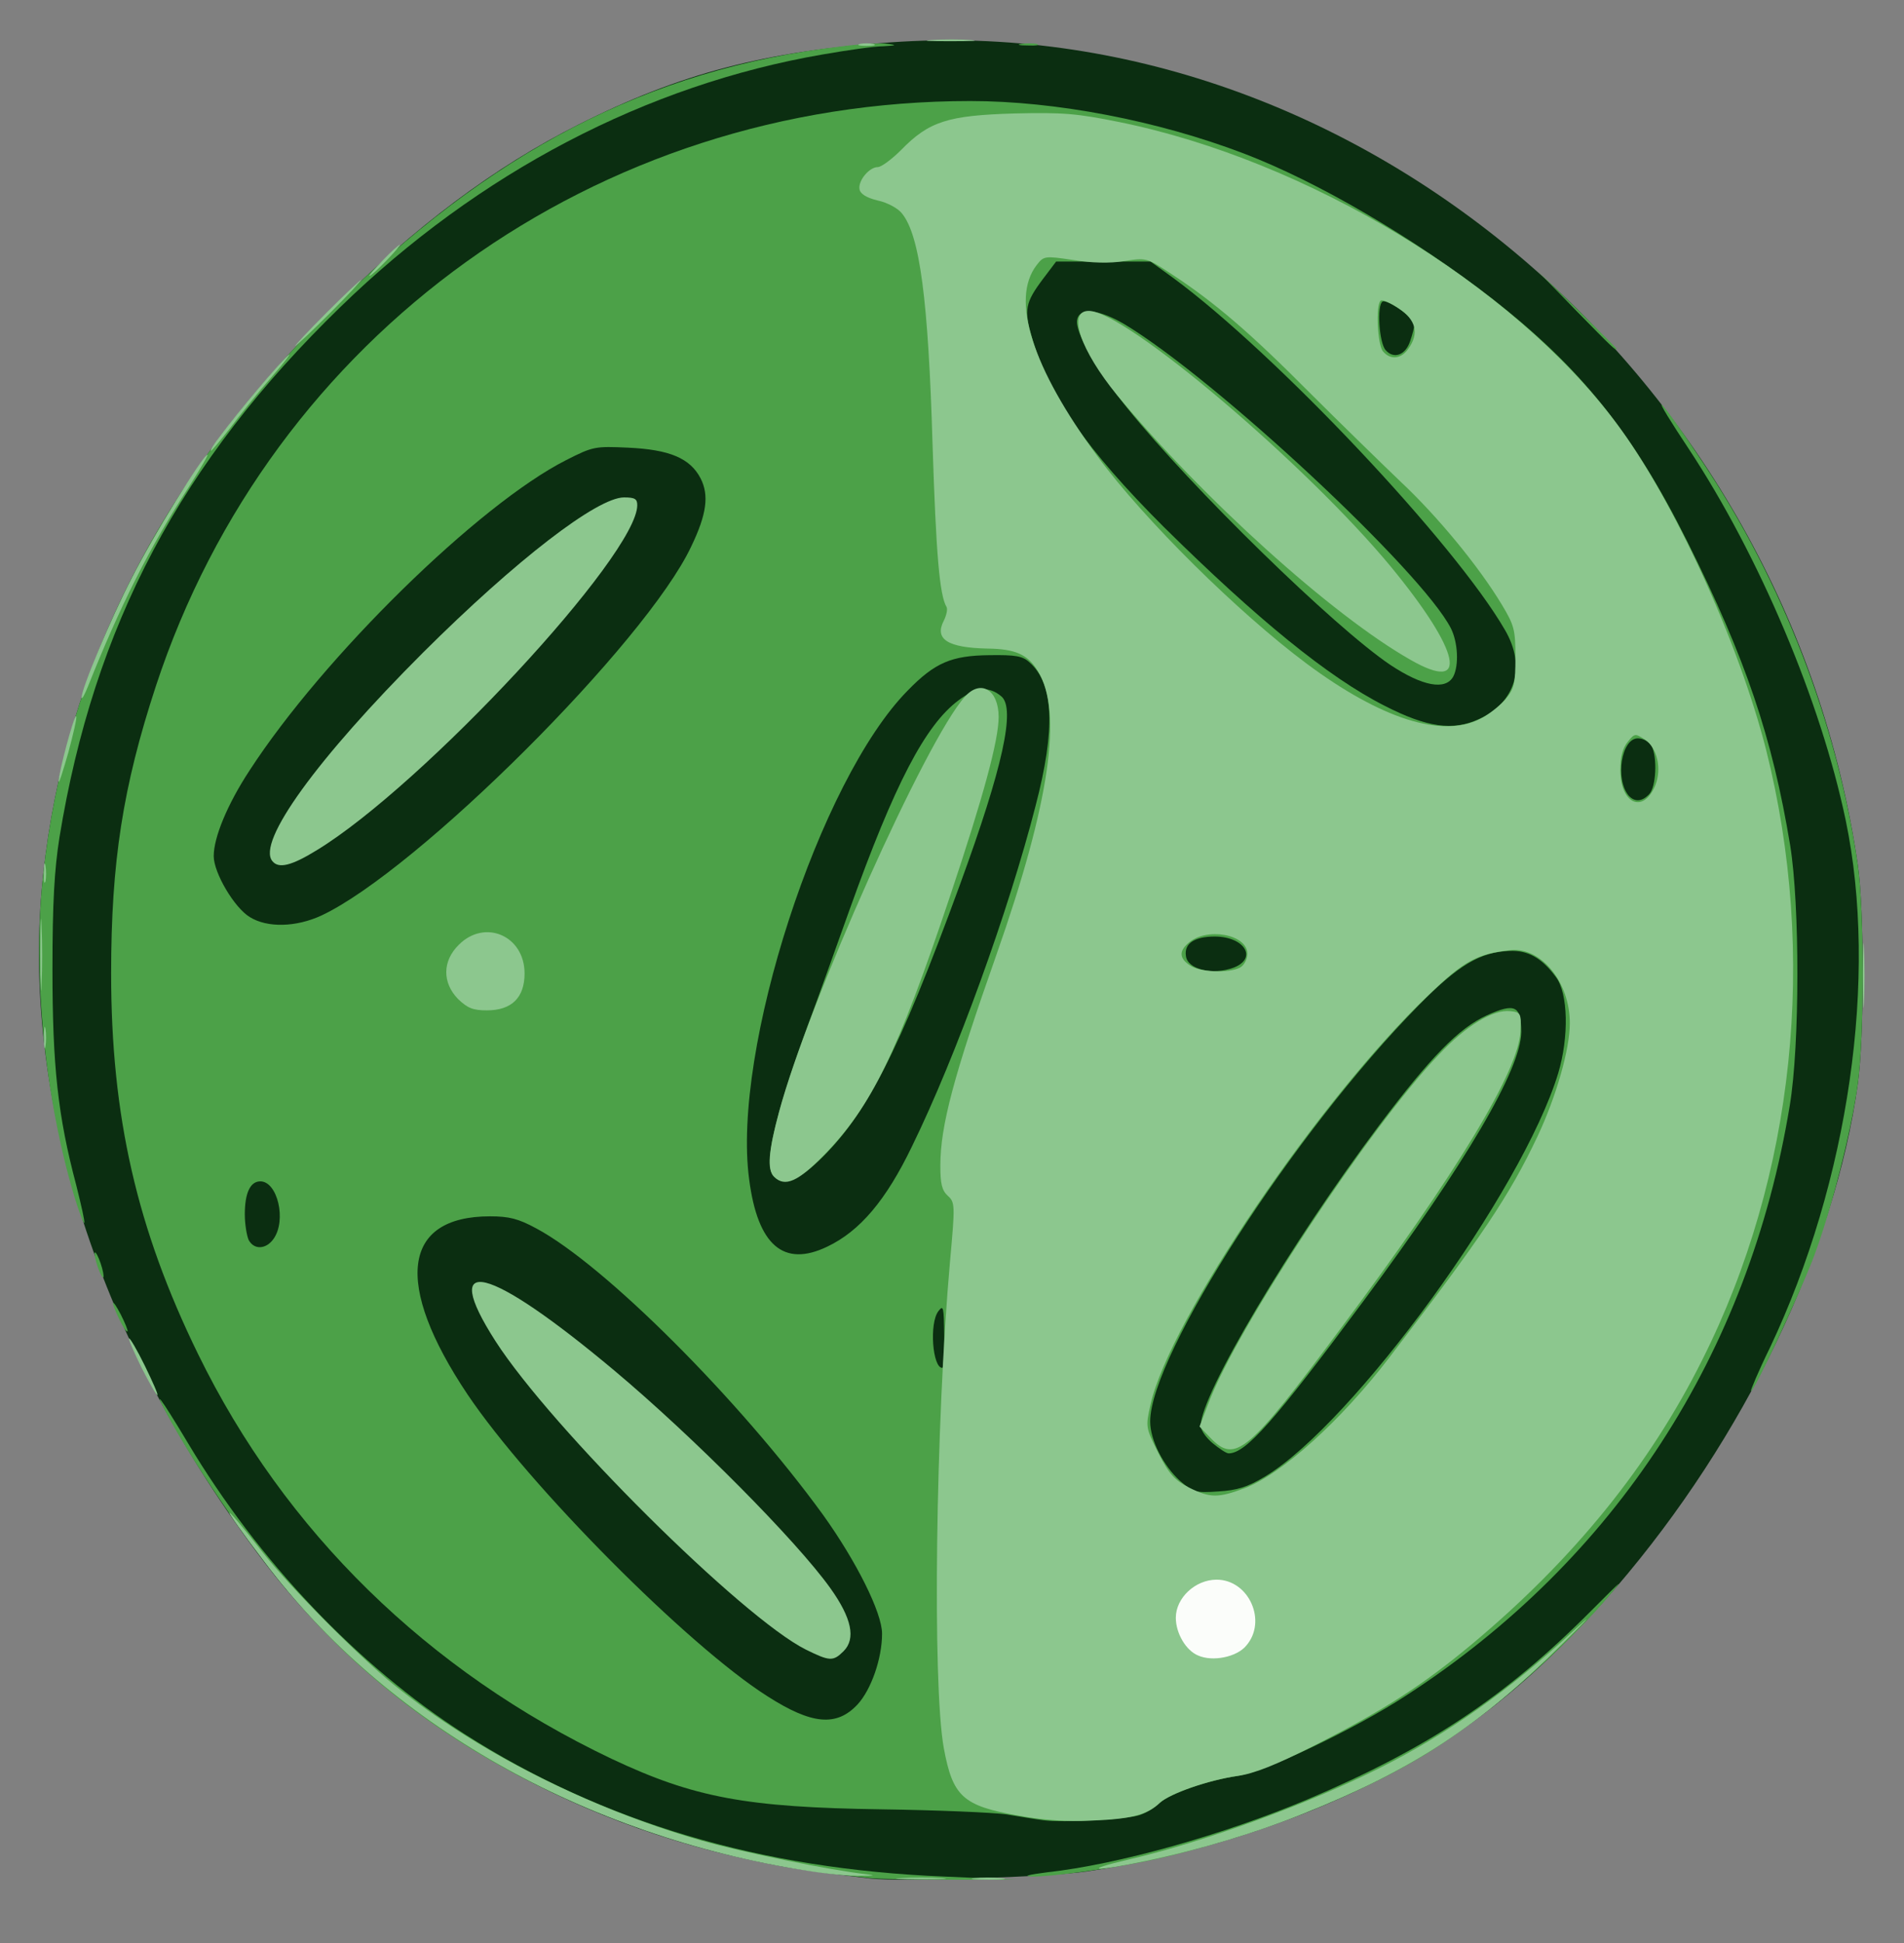 <!DOCTYPE svg PUBLIC "-//W3C//DTD SVG 20010904//EN" "http://www.w3.org/TR/2001/REC-SVG-20010904/DTD/svg10.dtd">
<svg version="1.0" xmlns="http://www.w3.org/2000/svg" width="490px" height="500px" viewBox="0 0 4900 5000" preserveAspectRatio="xMidYMid meet">
<rect x="0" y="0" width="4900" height="5000" fill="#808080" stroke="none"/>
<g id="layer101" fill="#0b2e11" stroke="none">
<path d="M2240 4834 c-169 -20 -220 -28 -320 -50 -505 -110 -952 -386 -1240 -764 -424 -557 -631 -1199 -569 -1768 58 -537 302 -1016 739 -1452 217 -217 423 -371 640 -480 260 -131 479 -188 802 -211 1195 -85 2306 860 2489 2116 17 117 17 443 0 565 -59 427 -292 911 -622 1295 -190 221 -394 387 -612 496 -227 115 -484 195 -751 235 -96 14 -482 27 -556 18z"/>
</g>
<g id="layer102" fill="#4ca148" stroke="none">
<path d="M2240 4833 c-581 -58 -1086 -291 -1429 -659 -118 -126 -275 -346 -371 -516 -55 -100 -27 -63 44 56 181 303 436 572 711 748 355 227 762 348 1235 367 l185 8 -170 0 c-93 0 -186 -2 -205 -4z"/>
<path d="M2695 4818 c183 -20 455 -97 671 -188 309 -131 509 -264 729 -485 84 -84 89 -89 37 -28 -124 142 -297 292 -445 386 -179 114 -461 225 -716 282 -100 22 -267 45 -316 44 -24 -1 -7 -5 40 -11z"/>
<path d="M2685 4684 c-16 -2 -59 -9 -95 -15 -36 -5 -180 -11 -320 -13 -350 -5 -484 -30 -696 -130 -473 -225 -841 -585 -1064 -1041 -158 -323 -224 -613 -224 -980 0 -286 30 -480 115 -739 297 -904 1134 -1506 2096 -1506 219 0 481 50 704 135 191 73 437 217 637 372 229 178 364 346 505 628 150 301 218 502 264 780 25 154 25 514 -1 670 -105 640 -449 1169 -987 1518 -133 87 -363 196 -434 207 -76 11 -173 45 -200 69 -11 11 -33 25 -50 31 -31 12 -200 21 -250 14z m-478 -298 c35 -38 63 -118 63 -182 0 -54 -66 -186 -152 -306 -215 -296 -562 -643 -738 -737 -46 -25 -70 -31 -119 -31 -226 0 -248 174 -58 458 158 235 567 647 772 777 114 73 178 79 232 21z m1048 -586 c228 -137 663 -735 755 -1038 28 -93 26 -206 -6 -248 -36 -49 -72 -69 -119 -67 -76 3 -132 36 -235 141 -318 323 -690 900 -690 1070 0 48 34 114 77 153 34 29 40 31 98 27 49 -3 75 -11 120 -38z m-825 -362 c-1 -75 -2 -81 -15 -64 -24 31 -15 146 10 146 3 0 5 -37 5 -82z m-301 -230 c84 -40 151 -119 218 -258 114 -233 249 -607 318 -876 52 -199 47 -314 -15 -369 -18 -17 -36 -20 -104 -19 -97 1 -140 19 -210 91 -227 230 -453 926 -408 1258 22 170 89 227 201 173z m-1425 -20 c34 -48 10 -148 -34 -148 -26 0 -40 30 -40 85 0 25 5 55 10 66 14 26 45 24 64 -3z m2471 -698 c62 -24 28 -80 -49 -80 -52 0 -79 18 -74 50 4 35 69 50 123 30z m-2348 -134 c246 -115 836 -703 952 -950 40 -83 46 -132 24 -175 -27 -52 -80 -74 -186 -79 -86 -4 -91 -3 -160 32 -225 114 -625 506 -815 799 -57 87 -92 172 -92 220 0 43 53 133 93 157 45 28 119 26 184 -4z m3417 -312 c18 -18 22 -95 6 -125 -6 -10 -21 -19 -35 -19 -42 0 -59 104 -24 147 15 17 34 17 53 -3z m-439 -193 c96 -43 123 -136 68 -230 -129 -223 -589 -711 -854 -906 l-58 -42 -121 0 -122 0 -34 45 c-45 60 -49 79 -29 148 44 152 141 291 340 490 241 238 424 387 568 460 109 56 176 65 242 35z m-176 -973 c6 -17 11 -37 11 -44 0 -16 -70 -65 -82 -58 -15 9 -9 106 8 125 21 24 51 13 63 -23z"/>
<path d="M3121 3714 c-17 -14 -31 -34 -31 -45 0 -80 232 -470 460 -774 131 -174 204 -249 276 -282 73 -33 89 -25 89 43 -1 96 -142 336 -406 692 -230 310 -303 392 -347 392 -6 0 -24 -12 -41 -26z"/>
<path d="M1992 3028 c-28 -28 -1 -147 84 -381 31 -84 80 -221 110 -305 116 -324 195 -476 281 -540 45 -34 78 -37 110 -10 37 31 4 182 -106 483 -159 435 -242 596 -365 713 -55 52 -90 64 -114 40z"/>
<path d="M3578 1711 c-144 -97 -511 -455 -677 -661 -81 -101 -135 -196 -129 -227 6 -33 57 -27 123 12 235 142 764 635 839 782 18 36 21 95 6 124 -20 36 -79 25 -162 -30z"/>
<path d="M4555 3468 c203 -428 279 -954 195 -1357 -64 -306 -222 -680 -404 -956 -46 -69 -77 -120 -69 -113 8 6 55 72 104 146 207 309 347 673 400 1037 17 117 17 443 0 565 -17 125 -70 331 -115 449 -39 100 -151 341 -160 341 -2 0 19 -51 49 -112z"/>
<path d="M307 3395 c-24 -50 -20 -58 4 -12 11 22 19 41 17 43 -3 2 -12 -12 -21 -31z"/>
<path d="M251 3259 c-6 -18 -9 -34 -7 -36 2 -2 9 10 15 28 6 18 9 34 7 36 -2 2 -9 -10 -15 -28z"/>
<path d="M191 3078 c-76 -254 -108 -575 -80 -826 58 -537 302 -1016 739 -1452 412 -411 819 -622 1311 -680 52 -7 108 -10 124 -7 24 3 22 4 -12 6 -22 0 -92 10 -155 21 -454 78 -886 304 -1242 650 -411 399 -634 820 -723 1365 -13 83 -18 167 -18 340 0 249 14 377 61 554 13 52 23 96 21 98 -2 2 -14 -29 -26 -69z"/>
<path d="M4055 798 l-100 -103 103 100 c56 55 102 101 102 102 0 8 -12 -4 -105 -99z"/>
<path d="M2628 113 c12 -2 30 -2 40 0 9 3 -1 5 -23 4 -22 0 -30 -2 -17 -4z"/>
</g>
<g id="layer103" fill="#8cc78e" stroke="none">
<path d="M2318 4833 c28 -2 76 -2 105 0 28 2 5 3 -53 3 -58 0 -81 -1 -52 -3z"/>
<path d="M2507 4833 c18 -2 50 -2 70 0 21 2 7 4 -32 4 -38 0 -55 -2 -38 -4z"/>
<path d="M2077 4814 c-573 -89 -1083 -379 -1396 -794 -119 -157 -121 -173 -4 -24 69 88 247 267 336 339 215 173 500 317 791 401 108 31 334 77 426 87 25 3 21 4 -15 4 -27 1 -89 -5 -138 -13z"/>
<path d="M2905 4785 c194 -45 460 -142 647 -236 175 -88 336 -202 498 -353 53 -49 41 -35 -30 35 -212 210 -382 322 -663 435 -123 50 -266 93 -409 123 -133 28 -167 25 -43 -4z"/>
<path d="M2620 4672 c-142 -25 -168 -49 -191 -173 -30 -164 -21 -839 16 -1254 13 -144 13 -151 -6 -168 -15 -14 -19 -31 -19 -77 0 -103 34 -230 145 -545 136 -387 171 -624 106 -728 -26 -43 -58 -57 -129 -58 -103 -2 -138 -24 -113 -72 7 -14 10 -30 7 -35 -18 -30 -27 -136 -36 -417 -11 -375 -33 -540 -79 -596 -10 -13 -38 -28 -62 -33 -29 -7 -45 -17 -47 -29 -4 -22 25 -57 47 -57 9 0 36 -20 60 -44 72 -74 121 -89 291 -94 126 -3 161 0 270 22 484 98 1013 418 1279 774 148 197 315 563 386 841 133 528 74 1096 -164 1570 -136 273 -332 514 -593 732 -127 106 -227 170 -408 262 -97 49 -152 71 -195 77 -76 11 -173 45 -200 69 -32 31 -73 42 -175 46 -64 3 -126 -1 -190 -13z m582 -842 c96 -36 248 -173 373 -336 239 -312 309 -416 382 -570 48 -102 83 -224 83 -291 0 -105 -73 -195 -151 -188 -87 9 -120 27 -212 115 -280 266 -668 838 -716 1054 -13 58 -13 59 20 125 28 55 42 70 79 89 54 27 75 27 142 2z m-11 -1340 c11 -6 19 -21 19 -36 0 -50 -106 -69 -152 -27 -24 21 -23 39 4 57 25 18 100 21 129 6z m1069 -469 c17 -43 5 -97 -27 -118 -25 -16 -26 -16 -44 6 -13 16 -19 39 -19 72 0 88 59 114 90 40z m-451 -171 c21 -10 50 -33 65 -50 23 -28 26 -40 26 -109 0 -70 -3 -82 -35 -135 -59 -98 -165 -227 -260 -316 -49 -47 -155 -150 -235 -230 -152 -153 -244 -232 -354 -304 -65 -43 -66 -43 -123 -34 -37 6 -83 5 -132 -3 -73 -11 -75 -10 -93 13 -68 88 -12 264 157 493 119 162 362 402 538 533 191 142 348 192 446 142z m-185 -952 c29 -40 20 -75 -24 -104 -22 -15 -44 -24 -47 -20 -13 12 -8 113 6 130 19 23 47 20 65 -6z"/>
<path d="M3115 3700 l-28 -29 23 -60 c70 -188 414 -710 592 -896 71 -76 141 -118 185 -113 27 3 28 6 26 51 -3 100 -163 365 -463 766 -238 320 -271 348 -335 281z"/>
<path d="M3630 1698 c-201 -114 -537 -417 -755 -681 -95 -116 -129 -217 -73 -217 94 0 561 396 778 659 180 219 202 326 50 239z"/>
<path d="M2074 4245 c-164 -82 -655 -570 -799 -794 -146 -228 -20 -197 305 75 204 171 470 439 557 561 55 77 66 130 34 162 -27 27 -36 26 -97 -4z"/>
<path d="M364 3519 c-19 -39 -34 -73 -32 -75 2 -2 21 30 41 71 20 41 35 75 32 75 -3 0 -21 -32 -41 -71z"/>
<path d="M1992 3028 c-18 -18 -15 -63 13 -167 75 -280 378 -957 478 -1068 41 -46 87 -18 87 52 0 60 -39 204 -125 461 -135 403 -202 541 -325 667 -67 68 -100 83 -128 55z"/>
<path d="M113 2670 c0 -25 2 -35 4 -22 2 12 2 32 0 45 -2 12 -4 2 -4 -23z"/>
<path d="M4794 2510 c0 -74 1 -105 3 -67 2 37 2 97 0 135 -2 37 -3 6 -3 -68z"/>
<path d="M104 2455 c0 -82 2 -115 3 -72 2 43 2 110 0 150 -1 40 -3 5 -3 -78z"/>
<path d="M1179 2571 c-41 -42 -41 -98 2 -140 67 -67 169 -23 169 74 0 62 -33 95 -97 95 -36 0 -50 -6 -74 -29z"/>
<path d="M113 2245 c0 -22 2 -30 4 -17 2 12 2 30 0 40 -3 9 -5 -1 -4 -23z"/>
<path d="M701 2216 c-41 -49 115 -264 388 -537 239 -238 448 -399 517 -399 28 0 34 4 34 20 0 128 -551 721 -825 888 -65 40 -98 48 -114 28z"/>
<path d="M151 2011 c-1 -20 40 -173 45 -168 3 2 -7 44 -20 93 -14 49 -25 83 -25 75z"/>
<path d="M210 1795 c-1 -21 75 -203 130 -309 53 -105 183 -316 194 -316 3 0 -19 37 -48 83 -101 155 -178 308 -259 512 -9 22 -16 36 -17 30z"/>
<path d="M566 1123 c49 -66 151 -187 175 -208 12 -11 -6 14 -42 55 -36 41 -84 101 -108 133 -24 31 -46 57 -48 57 -3 0 7 -17 23 -37z"/>
<path d="M840 805 c47 -47 87 -85 90 -85 2 0 -33 38 -80 85 -47 47 -87 85 -90 85 -2 0 33 -38 80 -85z"/>
<path d="M985 670 c21 -22 41 -40 44 -40 3 0 -13 18 -34 40 -21 22 -41 40 -44 40 -3 0 13 -18 34 -40z"/>
<path d="M2213 113 c9 -2 25 -2 35 0 9 3 1 5 -18 5 -19 0 -27 -2 -17 -5z"/>
<path d="M2398 103 c29 -2 74 -2 100 0 26 2 2 3 -53 3 -55 0 -76 -1 -47 -3z"/>
</g>
<g id="layer104" fill="#fbfdfa" stroke="none">
<path d="M3083 4260 c-31 -13 -57 -57 -57 -97 0 -51 50 -98 105 -98 83 0 131 107 76 170 -24 29 -86 42 -124 25z"/>
</g>


</svg>